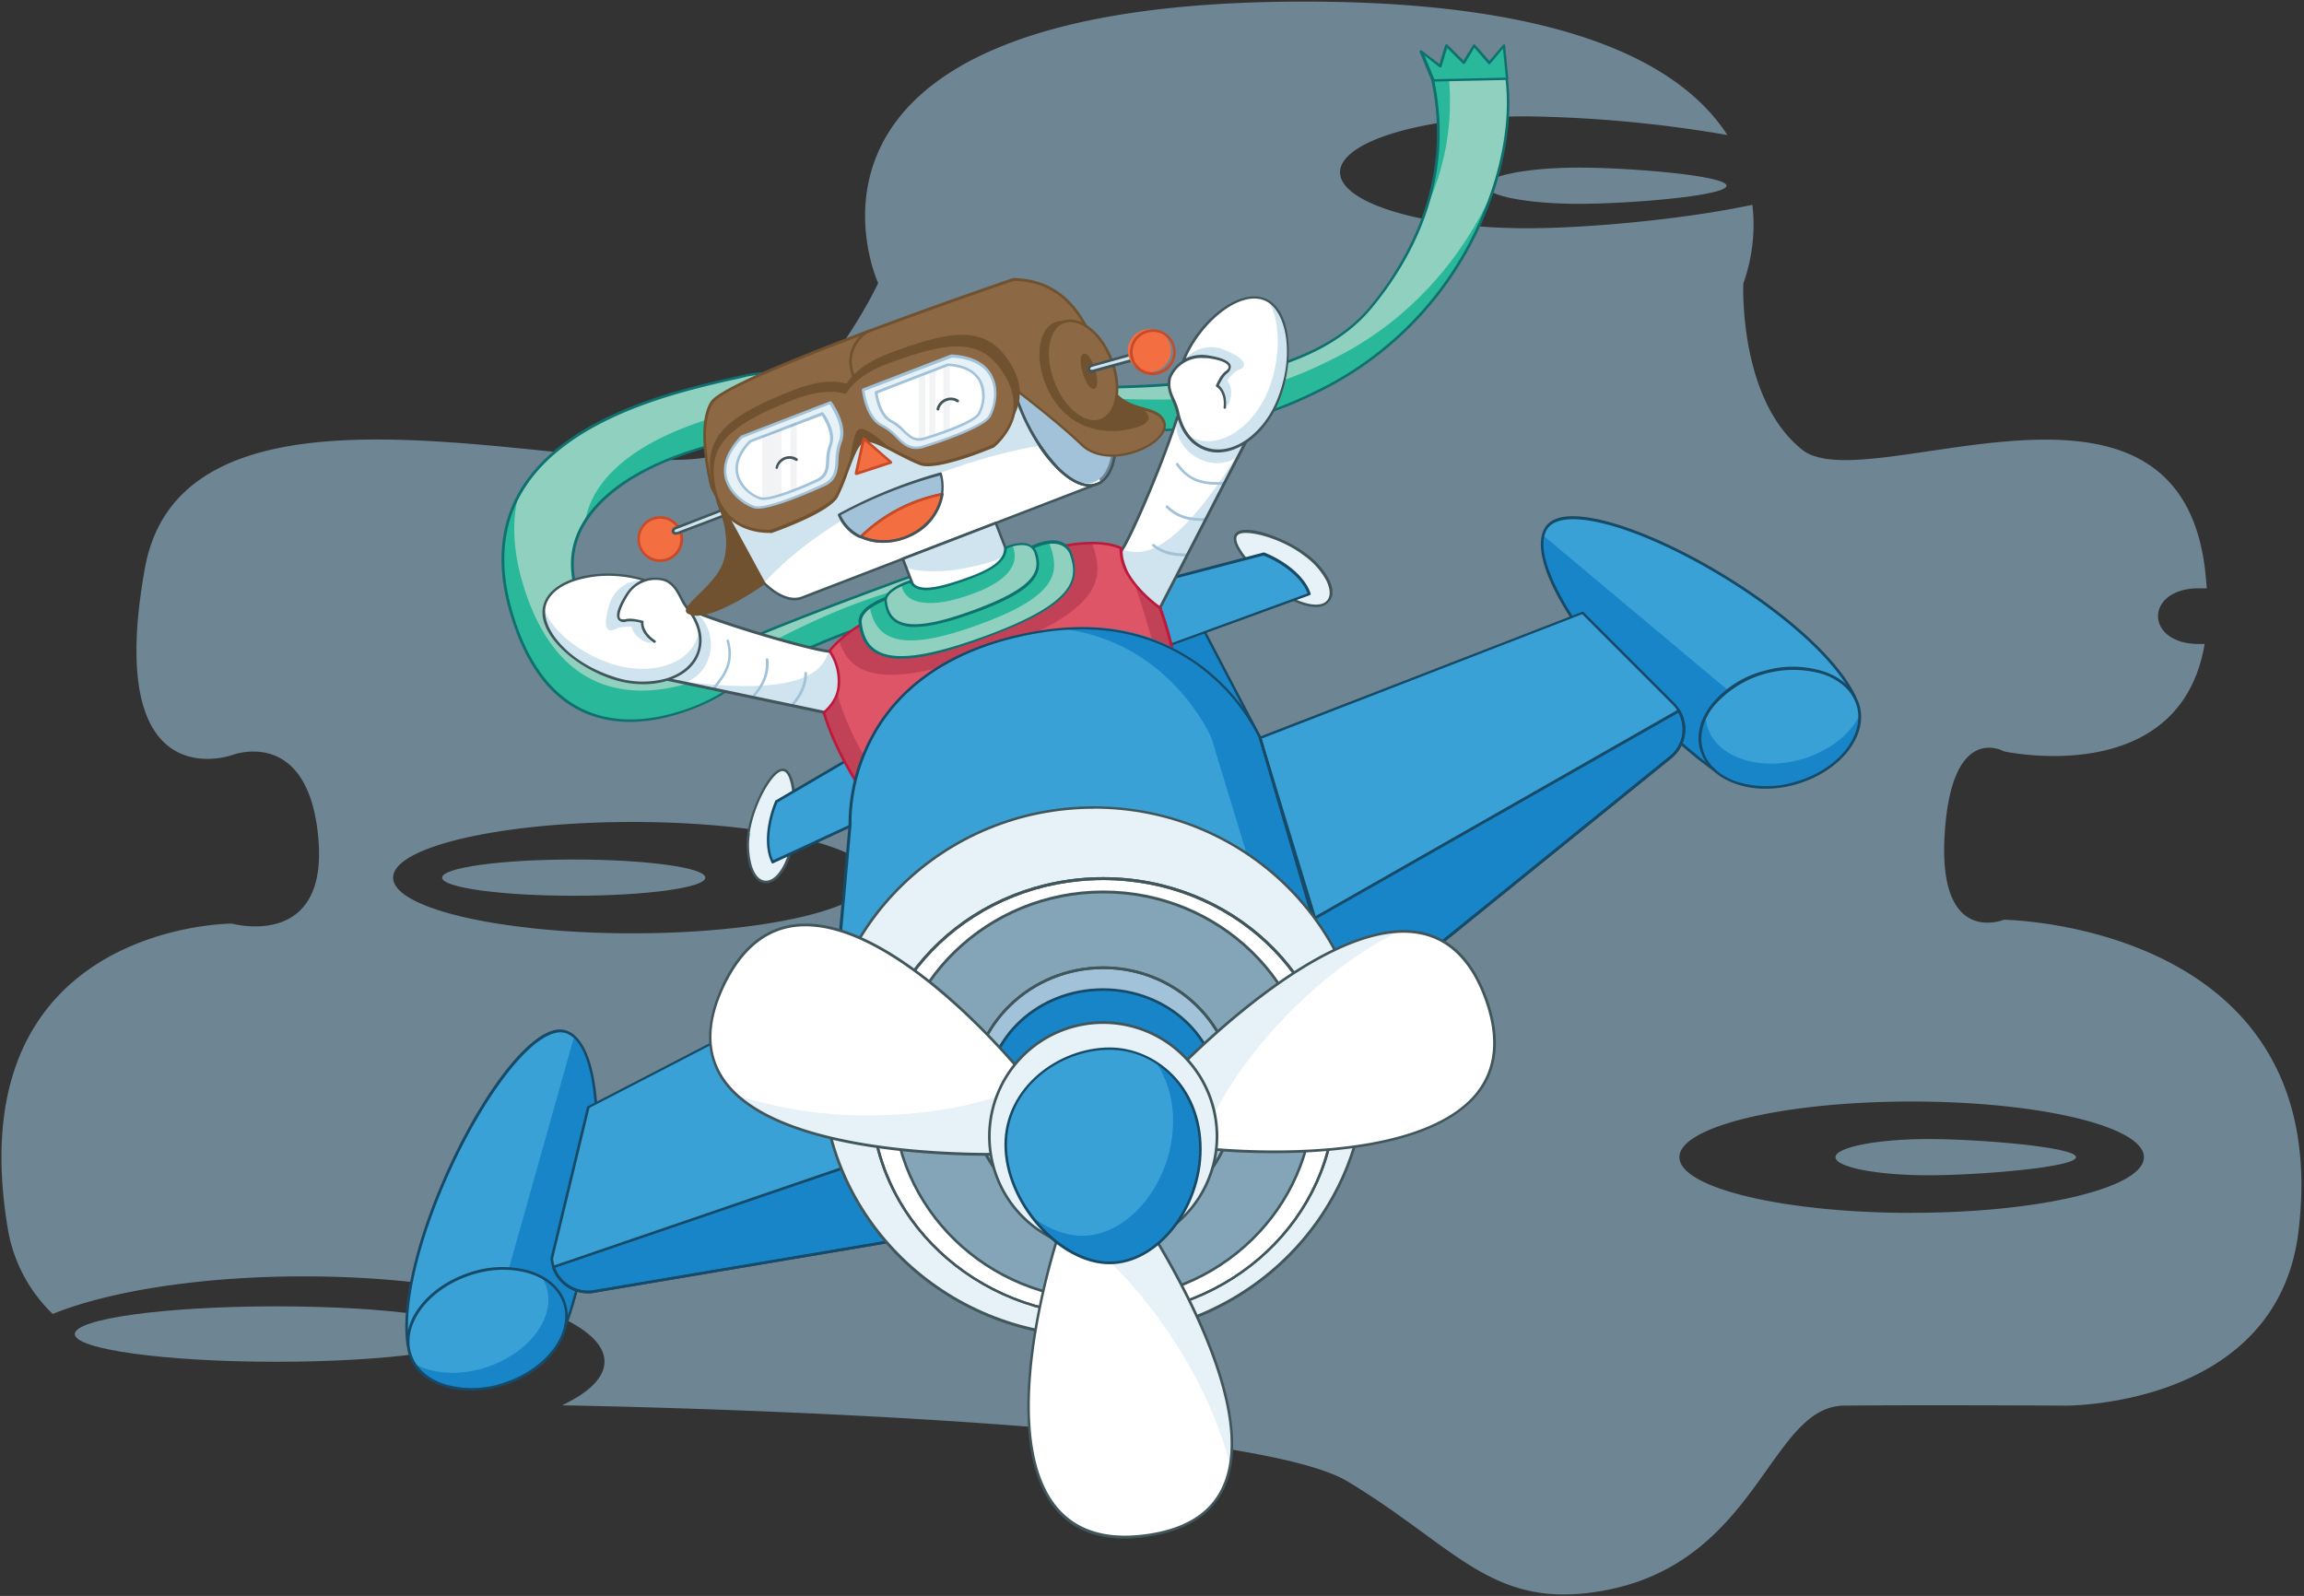 <svg id="Layer_1" data-name="Layer 1" xmlns="http://www.w3.org/2000/svg" viewBox="0 0 651 451"><rect x="0" y="0" width="651" height="451" fill="#333333" stroke="none"/><title>Artboard 1</title><g id="Symbols"><g id="illustration-pilot-1"><g id="home-illustration-pilot-1"><g id="Group" style="opacity:0.5"><path id="Shape" d="M518.62,327c0-2.78,11.74-5.12,26.19-5.12s41.77,2.26,41.77,5.12-27.32,5.12-41.77,5.12S518.62,329.85,518.62,327Z" style="fill:#a9d7f3"/><path id="Shape-2" data-name="Shape" d="M419.88,52.48c0-2.79,11.74-5.12,26.19-5.12s41.77,2.26,41.77,5.12-27.32,5.12-41.77,5.12S419.88,55.34,419.88,52.48Z" style="fill:#a9d7f3"/><g id="Shape-3" data-name="Shape"><path d="M566.18,259.91s-18.66,7.75-16.71-24.17,16.71-23.42,16.71-23.42,49.75,11,56.75-30.34h-1.66c-15.35,0-15.35-15.73,0-15.73h2.26c-.15-1.81-.3-3.62-.53-5.58-8.2-66-95.73-19.2-113.79-33.58s-16.63-47-16.63-47a49.08,49.08,0,0,0,2.56-22.22c-18.67,4-46,6.63-63.75,6.63-29.12,0-52.76-7.08-52.76-15.81s23.64-15.81,52.76-15.81a360.43,360.43,0,0,1,56.67,5.27C475.72,19,444.19.45,368.55.45,211.56.45,248.13,80,248.13,80s-15,32.68-41.39,47.06S52.83,94.64,40.94,160.6s24.61,52.78,24.61,52.78S87.08,205,89.94,236.79,65.55,261,65.55,261s-78-.07-63.29,86.51a43.14,43.14,0,0,0,12.64,23.8c15.51-6.33,41.47-10.62,70.9-10.62,47,0,85,10.77,85,24.09,0,4.52-4.36,8.74-12,12.35,0,0,191.32,3,222,21.53s40.49,35.92,70.75,31.1c45.3-7.23,48.09-52.33,69.54-52.55s62.46,0,62.46,0,60.14.6,65.93-49.55C659.73,261,566.18,259.91,566.18,259.91Zm-387.51,3.84c-37.33,0-67.59-7.08-67.59-15.74s30.26-15.73,67.59-15.73,67.58,7.07,67.58,15.73S216,263.75,178.67,263.75Zm361.47,79c-36.27,0-65.62-7.08-65.62-15.74s29.35-15.73,65.62-15.73,65.63,7.08,65.63,15.73S576.34,342.73,540.14,342.73Z" style="fill:#a9d7f3"/></g><ellipse id="Oval" cx="162.11" cy="248.01" rx="37.18" ry="5.12" style="fill:#a9d7f3"/><ellipse id="Oval-2" data-name="Oval" cx="78.04" cy="376.99" rx="56.9" ry="7.83" style="fill:#a9d7f3"/></g><g id="Group-2" data-name="Group"><path id="Shape-4" data-name="Shape" d="M151.62,386.7c14.68-8.36,25.52-87.86,8.73-95-14.52-6.17-49.37,59.25-45.08,88.46" style="fill:#3aa1d6"/><ellipse id="Oval-3" data-name="Oval" cx="137.63" cy="375.56" rx="22.96" ry="16.26" transform="translate(-112.87 63.74) rotate(-18.65)" style="fill:#3aa1d6"/><path id="Shape-5" data-name="Shape" d="M137.77,386.25c12-4.07,19.42-14.23,16.56-22.74a9.34,9.34,0,0,0-1.2-2.48,12.89,12.89,0,0,1,6.25,7.15c2.86,8.51-4.52,18.67-16.56,22.74-10.77,3.61-21.6,1.13-25.82-5.58C122.34,388.36,130,388.88,137.77,386.25Z" style="fill:#1785c8"/><path id="Shape-6" data-name="Shape" d="M159.38,368.18c-2-5.8-8.13-9.26-15.58-9.71l18.44-65.65c11.14,9.63,6.85,57.89-2.49,81.46A12.07,12.07,0,0,0,159.38,368.18Z" style="fill:#1785c8"/><g id="Shape-7" data-name="Shape"><path d="M115.27,380.53c-.15,0-.38-.15-.38-.3-3.54-23.72,19.27-73.11,36.21-86.21,3.68-2.86,6.85-3.76,9.41-2.63,3.53,1.5,9.4,8.05,8.43,34.55-.68,17.09-4.14,36.37-8.89,49a.35.35,0,1,1-.67-.23c9.56-25.67,13.7-77.09.9-82.59-2.26-1-5.19-.07-8.66,2.56-16.78,13-39.44,62-36,85.45,0,.15-.08.3-.38.38Z" style="fill:#164a67"/><path d="M133,393a25.05,25.05,0,0,1-7.15-1c-5.2-1.59-8.89-4.75-10.32-9-2.93-8.74,4.6-19.13,16.79-23.27a28.63,28.63,0,0,1,17.16-.67c5.19,1.58,8.88,4.74,10.31,9,2.94,8.74-4.59,19.13-16.78,23.27A34.14,34.14,0,0,1,133,393Zm9.33-34.18a29.59,29.59,0,0,0-9.71,1.66c-11.82,4-19.12,14-16.33,22.29,1.35,4,4.81,7,9.78,8.5a27.8,27.8,0,0,0,16.71-.67c11.82-4,19.12-14,16.34-22.29-1.36-4-4.82-7-9.79-8.51A24.46,24.46,0,0,0,142.29,358.84Z" style="fill:#164a67"/></g><path id="Shape-8" data-name="Shape" d="M240.52,274.37l-74.29,38.47-10.32,42.77a10.35,10.35,0,0,0,3.39,7,10.21,10.21,0,0,0,8.43,2.41l86-14.53,26.87-12.35Z" style="fill:#3aa1d6"/><path id="Shape-9" data-name="Shape" d="M280.63,338.07l-26.72,12.27-5.79,1.05-80.39,13.55a10.14,10.14,0,0,1-8.43-2.41,10,10,0,0,1-2.93-4.51l112.52-38.55Z" style="fill:#1785c8"/><path id="Shape-10" data-name="Shape" d="M166.08,365.47a10.47,10.47,0,0,1-7-2.64,10.83,10.83,0,0,1-3.09-4.66.37.37,0,0,1,.23-.46l112.6-38.54a.36.36,0,0,1,.45.15l11.67,18.59a.51.51,0,0,1,.07.31.24.24,0,0,1-.23.22l-26.72,12.27H254l-5.8,1.06-80.38,13.55A6.49,6.49,0,0,1,166.08,365.47Zm-9.19-7.23a9.26,9.26,0,0,0,2.71,4,10,10,0,0,0,8.13,2.34L248.12,351l5.72-1,26.27-12.13L268.82,320Z" style="fill:#164a67"/><path id="Shape-11" data-name="Shape" d="M166.08,365.47a10.54,10.54,0,0,1-10.54-9.86v-.08l10.31-42.69a.24.24,0,0,1,.23-.22l74.29-38.47a.48.48,0,0,1,.52.15L281,338a.44.44,0,0,1,.08.3.25.25,0,0,1-.23.23L254,350.79h-.08l-86,14.53A7.3,7.3,0,0,1,166.08,365.47Zm-9.79-9.86a9.77,9.77,0,0,0,3.31,6.7,10,10,0,0,0,8.13,2.33l86-14.53,26.42-12.2-39.74-63.09-73.84,38.25Z" style="fill:#164a67"/><path id="Shape-12" data-name="Shape" d="M497.63,222.8c-16.86,1.36-70.6-58.12-60.81-73.55,8.5-13.33,74.21,21.08,87.08,47.58" style="fill:#3aa1d6"/><ellipse id="Oval-4" data-name="Oval" cx="502.9" cy="205.68" rx="22.96" ry="16.26" transform="translate(-36.87 143.59) rotate(-15.68)" style="fill:#3aa1d6"/><path id="Shape-13" data-name="Shape" d="M508.85,214.6c-12.19,3.46-24.09-.83-26.5-9.49a18.24,18.24,0,0,1-.45-2.71,13,13,0,0,0-1.13,9.41c2.41,8.66,14.31,12.87,26.5,9.49,11-3.09,18.44-11.3,18.14-19.2C522.77,207.59,516.68,212.41,508.85,214.6Z" style="fill:#1785c8"/><path id="Shape-14" data-name="Shape" d="M480.85,211.89c-1.66-5.88,1.43-12.2,7.45-16.79L436,151.28c-3.76,14.23,26.95,51.65,47.95,65.88A12.16,12.16,0,0,1,480.85,211.89Z" style="fill:#1785c8"/><g id="Shape-15" data-name="Shape"><path d="M484.24,217.83a.3.3,0,0,1-.23-.07C473,210,459.25,196.08,449.09,182.3c-15.81-21.31-14.61-30-12.5-33.28,1.51-2.33,4.59-3.39,9.26-3.09,21.38,1.28,68,29.14,78.5,50.75a.38.38,0,0,1-.67.37C513.29,175.67,467,148,445.77,146.76q-6.54-.33-8.58,2.71c-3.38,5.27,1.21,17.09,12.5,32.38,10.16,13.7,23.78,27.55,34.77,35.31.15.15.23.37.08.52A.38.38,0,0,1,484.24,217.83Z" style="fill:#164a67"/><path d="M498.84,222.88a24.69,24.69,0,0,1-8.58-1.43c-5.12-1.81-8.58-5.2-9.86-9.49s0-9,3.46-13.25a28.41,28.41,0,0,1,14.53-9.11,28.83,28.83,0,0,1,17.16.23c5.12,1.8,8.58,5.19,9.86,9.48,2.48,8.81-5.57,18.82-18,22.36A30.6,30.6,0,0,1,498.84,222.88Zm-17.69-11.07c1.13,4.07,4.44,7.23,9.33,9a27.91,27.91,0,0,0,16.71.15c12-3.38,19.8-12.94,17.47-21.38-1.13-4.06-4.44-7.22-9.34-9a29.74,29.74,0,0,0-30.86,8.73C481.23,203.23,480,207.74,481.15,211.81Z" style="fill:#164a67"/></g><polyline id="Shape-16" data-name="Shape" points="356.05 208.5 339.42 176.8 323.24 167.99 329.11 192.84" style="fill:#1785c8"/><path id="Shape-17" data-name="Shape" d="M356.05,208.87c-.15,0-.3-.07-.3-.22L339.19,177l-18.44-13.25,7.91,28.76a.38.38,0,0,1-.23.45.37.37,0,0,1-.45-.23L319.77,163a.28.28,0,0,1,.15-.38.53.53,0,0,1,.46,0l19.27,13.93c.07,0,.07.08.15.15l16.63,31.7a.48.48,0,0,1-.15.52Z" style="fill:#164a67"/><path id="Shape-18" data-name="Shape" d="M211.54,235.37c-1,7.16,1,13.33,4.44,13.86s7.07-5,8.05-12.12.75-19.05-2.71-19.58S212.52,228.22,211.54,235.37Z" style="fill:#e7f1f8"/><path id="Shape-19" data-name="Shape" d="M216.43,249.6H216c-1.81-.22-3.31-1.88-4.22-4.66a23.4,23.4,0,0,1-.6-9.57c1-7.07,6.4-18.67,10.24-18.14,1.73.23,2.86,2.79,3.31,7.6a56.41,56.41,0,0,1-.3,12.35C223.43,244.26,220,249.6,216.43,249.6Zm-4.89-14.23.37.08a21.81,21.81,0,0,0,.53,9.26c.83,2.48,2,3.91,3.61,4.14,3.24.45,6.63-4.82,7.61-11.82a56.29,56.29,0,0,0,.3-12.2c-.38-4.21-1.36-6.77-2.71-6.92-2.64-.38-8.21,9.11-9.41,17.46Z" style="fill:#40565b"/><path id="Shape-20" data-name="Shape" d="M252.41,227.77l-34.1,15.81c-2.33-5.19-1.13-12,1.06-17.09l30.63-18" style="fill:#3aa1d6"/><path id="Shape-21" data-name="Shape" d="M218.31,244c-.15,0-.3-.08-.3-.23-2.41-4.74-1.2-12.2,1.05-17.47a.17.17,0,0,1,.16-.15l30.55-17.91a.39.39,0,0,1,.53.15c.15.22.08.37-.15.52l-30.48,17.85c-2.11,5-3.32,11.89-1.21,16.33l33.8-15.66a.47.47,0,0,1,.52.15.46.46,0,0,1-.15.53l-34.09,15.81A.27.27,0,0,1,218.31,244Z" style="fill:#164a67"/><path id="Shape-22" data-name="Shape" d="M368.85,156.78c5.8,4.36,8.73,10.16,6.62,12.94s-8.5,1.51-14.22-2.86-14-13-11.9-15.73S363.05,152.41,368.85,156.78Z" style="fill:#e7f1f8"/><path id="Shape-23" data-name="Shape" d="M371.86,171.53a11.27,11.27,0,0,1-2.18-.22,22,22,0,0,1-8.66-4.22c-5.42-4.07-14.45-13-12-16.26s14.38,1.28,20,5.57a21.7,21.7,0,0,1,6.39,7.15c1.36,2.56,1.43,4.82.3,6.25A4.59,4.59,0,0,1,371.86,171.53ZM352,150.6c-1.21,0-2,.23-2.41.76-1.81,2.4,5.95,10.69,11.82,15.2a21,21,0,0,0,8.35,4.07c2.56.53,4.44.15,5.35-1.13s.75-3.16-.38-5.5a20.85,20.85,0,0,0-6.17-6.92C363.43,153.09,356,150.6,352,150.6Z" style="fill:#40565b"/><path id="Shape-24" data-name="Shape" d="M329.63,182.6,370,167.92c-2-5.27-7.68-9.26-12.87-11.37l-34.33,9" style="fill:#3aa1d6"/><path id="Shape-25" data-name="Shape" d="M330.91,182.52a.4.4,0,0,1-.37-.22.31.31,0,0,1,.22-.45l38.69-14.16C367.72,163,362.08,159,357,157l-34.17,8.89c-.23.07-.38-.08-.45-.31s.07-.37.3-.45l34.32-9h.23c5.34,2.11,11.44,6.48,13.09,11.6a.36.36,0,0,1-.22.45l-39.07,14.23C331,182.52,331,182.52,330.91,182.52Z" style="fill:#164a67"/><polyline id="Shape-26" data-name="Shape" points="404.83 22.61 401.44 14.56 406.86 18.78 408.59 12.9 413.48 17.8 416.42 12.9 420.71 17.8 424.77 12.9 425.68 22.16" style="fill:#29b99a"/><path id="Shape-27" data-name="Shape" d="M404.83,23a.42.42,0,0,1-.38-.22l-3.31-8.06a.35.35,0,0,1,.15-.45.45.45,0,0,1,.45,0l5,3.84,1.58-5.35c.08-.15.15-.22.3-.22a.62.62,0,0,1,.38.07l4.51,4.52,2.71-4.44a.38.38,0,0,1,.3-.15c.16,0,.23,0,.31.15l4,4.51,3.84-4.51c.08-.15.23-.15.38-.15s.23.15.23.3l.9,9.26a.34.34,0,0,1-.3.37.35.35,0,0,1-.38-.3l-.83-8.43L421.09,18a.42.42,0,0,1-.31.15.65.65,0,0,1-.3-.15l-3.91-4.52-2.63,4.44a.4.4,0,0,1-.31.15c-.15,0-.22,0-.3-.07l-4.44-4.44-1.58,5.27a.23.23,0,0,1-.22.22.88.88,0,0,1-.38-.07l-4.22-3.32,2.79,6.7a.42.42,0,0,1-.23.53C404.9,23,404.83,23,404.83,23Z" style="fill:#0f716f"/><path id="Shape-28" data-name="Shape" d="M263.32,160.54S225.91,173.87,207.7,182c-24.24,10.76-44.64,0-45.92-21.46-1.35-21.68,29.44-40.88,93.64-41.11s82.42,9,119.83-10.54C412.43,89.47,429,48.44,425.68,22.24l-20.85.45c5,24.17-2.79,46.3-17.61,64.22-33.35,40.2-143.62,13-176.13,19.12-15.66,4-81.44,14.31-67,66s59.08,24.54,59.08,24.54,35.38-22.13,62-23.94" style="fill:#29b99a"/><path id="Shape-29" data-name="Shape" d="M425.68,22.16l-16.26.38A70.65,70.65,0,0,1,402.8,59.2a85.74,85.74,0,0,1-15.66,27.63C353.8,127,243.53,99.86,211,106c-11.67,2.93-51,9.41-64.5,33.88-1.74,6.7-1.66,14.53.82,23.64C161.78,215.2,206.42,188,206.42,188s31.54-19.73,57.43-23.41l-.6-4.07S225.84,173.87,207.62,182c-24.23,10.76-44.63,0-45.91-21.46A21.9,21.9,0,0,1,165.4,147c3.46-19.58,34.25-35.84,93.41-36.06,64.2-.23,82.42,9,119.82-10.54,20.63-10.77,34.85-28.16,42.91-45.93C425.53,42.87,426.88,31.57,425.68,22.16Z" style="fill:#8fd1be"/><path id="Shape-30" data-name="Shape" d="M178,204a32.56,32.56,0,0,1-11.82-2.11c-10.54-4.14-18.06-14.15-22.43-29.81-3.54-12.72-2.48-24,3.16-33.5,12.57-21.16,44.26-28.39,59.54-31.85,1.81-.38,3.39-.75,4.59-1,10.09-1.89,27.7-.61,47.95.9,44.33,3.24,105,7.68,128-19.88C398.2,73.13,410.4,51,404.45,22.84a.44.44,0,0,1,.08-.3.37.37,0,0,1,.3-.15l20.85-.45a.34.34,0,0,1,.37.3c1.73,13.78-1.88,30.57-10,46.15a96.59,96.59,0,0,1-40.57,41c-26.94,14.07-44.1,13.25-75.19,11.74-12.5-.6-26.72-1.28-44.79-1.2-41.92.15-72.48,8.28-86.25,23-5.05,5.42-7.46,11.37-7.08,17.77.6,9.41,4.89,17,12.12,21.38,8.81,5.34,20.92,5.27,33.27-.23,18-8,55.25-21.31,55.62-21.46a.31.31,0,0,1,.45.23.31.31,0,0,1-.22.45c-.38.15-37.64,13.48-55.55,21.46-12.57,5.57-25,5.64-34,.22-7.45-4.51-11.89-12.34-12.5-22q-.56-9.93,7.23-18.29c13.85-14.84,44.71-23,86.78-23.19,18.14-.08,32.29.6,44.86,1.2,31,1.51,48,2.34,74.82-11.67a96,96,0,0,0,40.27-40.65c8-15.44,11.67-31.92,10.09-45.55l-20.1.45c5.8,28.31-6.47,50.44-17.76,64.07-10.32,12.42-28.61,19.5-56,21.83-23.56,2-49.61.08-72.56-1.65-20.25-1.51-37.79-2.79-47.8-.91-1.2.3-2.78.68-4.59,1.06-15.13,3.46-46.67,10.69-59,31.54-5.57,9.34-6.55,20.41-3.09,32.9,4.29,15.36,11.67,25.22,22,29.29,8.88,3.54,18.37,2,24.69.07a51.64,51.64,0,0,0,11.82-5A234.39,234.39,0,0,1,224,184.86c11.14-5.27,27.32-11.75,41.17-12.65a.38.38,0,1,1,0,.75c-13.69.91-29.8,7.38-40.87,12.58a205.08,205.08,0,0,0-21,11.29C203.18,196.9,191.29,204,178,204Z" style="fill:#0f716f"/><g id="Shape-31" data-name="Shape"><path d="M324.44,178.16l28-54.36a24.45,24.45,0,0,1-19.87-6c-4.06,13.48-14.08,36-15.88,37.87" style="fill:#fff"/><path d="M324.44,178.16l28-54.36c-24.91,42.39-33.95,30-35.75,31.85" style="fill:#d0e4f0"/><path d="M345.06,137c-4.36,0-8.88-.23-12.72-5.58-.15-.15-.07-.37.08-.52a.38.38,0,0,1,.53.07c3.68,5.27,8.05,5.27,12.57,5.27h.3a.35.35,0,0,1,.37.38.36.36,0,0,1-.37.38h-.76Z" style="fill:#a1c2d8"/><path d="M340.32,147.21c-3.46,0-7.45-.3-10.84-3.76a.37.37,0,0,1,.53-.53c3.24,3.24,7,3.54,10.31,3.54a.36.36,0,0,1,.38.38C340.77,147.06,340.62,147.21,340.32,147.21Z" style="fill:#a1c2d8"/><path d="M335.43,157.23c-3.76,0-6.85-.45-9.78-2.86a.45.45,0,0,1-.08-.53.48.48,0,0,1,.53-.08c2.71,2.19,5.72,2.64,9.25,2.64h0a.36.36,0,0,1,.38.38C335.81,157.08,335.66,157.23,335.43,157.23Z" style="fill:#a1c2d8"/><path d="M352.44,123.8c-1.81,2.11-2,4.82-2.63,5.27a10.63,10.63,0,0,1-10,1,11.62,11.62,0,0,1-7.61-10.24,8.39,8.39,0,0,1,1.06-3.09" style="fill:#d0e4f0"/><path d="M324.44,178.53c-.07,0-.15,0-.15-.07a.43.43,0,0,1-.15-.53l27.7-53.68a25.63,25.63,0,0,1-19-5.72C328.66,131.78,319,154,317,156a.37.37,0,0,1-.53-.53c1.66-1.73,11.67-24.17,15.81-37.72a.31.31,0,0,1,.3-.22.62.62,0,0,1,.38.07,24.42,24.42,0,0,0,19.57,5.87.57.57,0,0,1,.37.15.32.32,0,0,1,0,.38l-28.15,54.43C324.74,178.46,324.59,178.53,324.44,178.53Z" style="fill:#40565b"/><path d="M334.23,102.12c4.14-10.69,15.5-20.4,22.95-17.54s8.21,17.24,4.14,28-13.55,17.09-21,14.16c-4-1.51-6.62-5.42-7.6-10.24-.68-3.39-3.24-5.87-2.18-9.79a9.48,9.48,0,0,1,10.38-5.8c7.83,1.13,6.78,3.39,5.42,4.45s-2.56,3.83-2.56,3.83,2.56,1.59,2.11,6.18" style="fill:#fff"/><path d="M339,123.88c-3.46-2.49-5.12-6.86-4.81-11.82.15-3.47-1.74-6.48.3-10.09A9.62,9.62,0,0,1,346,98.88c7.3,3,5.8,5,4.14,5.57s-3.38,3.09-3.38,3.09,2.1,2.11.52,6.47" style="fill:#d0e4f0"/><path d="M341.45,127.11c-4.06-1.35-6.85-5-8.05-9.93-.83-3.32-3.54-5.73-2.64-9.72a9.55,9.55,0,0,1,10.16-6.25c7.91.76,7,3.09,5.65,4.15s-2.33,4-2.33,4,2.63,1.43,2.41,6.09" style="fill:#fff"/><path d="M358.39,85.18c3.61,5.57,3.38,16.26.15,24.62-4.14,10.69-13.55,17.09-21,14.15a9,9,0,0,1-2.19-1.2,10.58,10.58,0,0,0,5,3.91c7.45,2.86,16.86-3.46,21-14.15C365.24,102.49,364.78,89.09,358.39,85.18Z" style="fill:#d0e4f0"/><path d="M344.09,127.87a10,10,0,0,1-3.92-.76c-3.91-1.5-6.77-5.34-7.83-10.54a16,16,0,0,0-1.12-3.23c-.83-2-1.74-4.07-1.06-6.71a10.37,10.37,0,0,1,3.76-4.59h0a34.64,34.64,0,0,1,10.32-14c4.74-3.77,9.48-5.12,13.09-3.77,7.61,2.94,8.58,17.47,4.29,28.46C358.16,121.84,350.86,127.87,344.09,127.87Zm-4.75-26.73a9.17,9.17,0,0,0-8.43,5.65c-.6,2.4.15,4.21,1.06,6.17a16,16,0,0,1,1.2,3.39c1,4.89,3.61,8.58,7.38,10,7.3,2.79,16.48-3.46,20.55-14,5-13,2-25.22-3.92-27.48-7.22-2.79-17.91,6.55-22.13,16.41a10.7,10.7,0,0,1,6-.9c4.06.6,6.32,1.58,6.69,2.93a2.29,2.29,0,0,1-1,2.19c-1.05.75-2,2.71-2.33,3.38.67.53,2.41,2.41,2,6.33a.34.34,0,0,1-.68-.08c.45-4.29-1.8-5.72-2-5.79a.38.38,0,0,1-.15-.46c.08-.15,1.21-2.93,2.71-4,.23-.15,1-.75.83-1.35-.15-.45-.9-1.66-6-2.34C340.32,101.21,339.8,101.14,339.34,101.14Z" style="fill:#40565b"/></g><g id="Shape-32" data-name="Shape"><path d="M247.22,204.36l-59.77-12.58a24.65,24.65,0,0,0,7.9-19.19c13,5.34,36.81,11.82,39.37,11.59" style="fill:#fff"/><path d="M247.22,204.36l-59.77-12.58c48.63,7.46,44.71-7.37,47.27-7.6" style="fill:#d0e4f0"/><path d="M201.45,195.1a.26.26,0,0,1-.22-.08.48.48,0,0,1-.08-.53l.23-.22c2.86-3.54,5.64-6.85,3.91-13.1a.37.37,0,0,1,.23-.45.36.36,0,0,1,.45.22c1.8,6.63-1.13,10.24-4,13.78l-.23.23A.4.4,0,0,1,201.45,195.1Z" style="fill:#a1c2d8"/><path d="M212.82,197.28a.27.27,0,0,1-.23-.08.44.44,0,0,1-.07-.52c2.1-2.56,4.29-5.72,3.83-10.24a.5.5,0,0,1,.31-.45.52.52,0,0,1,.45.3c.52,4.82-1.81,8.13-4,10.76A.43.43,0,0,1,212.82,197.28Z" style="fill:#a1c2d8"/><path d="M223.73,199.76a.28.28,0,0,1-.22-.07.45.45,0,0,1-.08-.53c2.26-2.78,3.84-5.34,3.84-8.88a.36.36,0,0,1,.38-.38h0a.35.35,0,0,1,.37.38c0,3.76-1.58,6.47-4,9.41C224,199.69,223.88,199.76,223.73,199.76Z" style="fill:#a1c2d8"/><path d="M187.38,191.71c2.78-.08,5,1.5,5.79,1.28a10.58,10.58,0,0,0,7.08-7.15,11.64,11.64,0,0,0-3.16-12.35,8.94,8.94,0,0,0-3-1.13" style="fill:#d0e4f0"/><path d="M247.22,204.73h-.08l-59.76-12.57c-.15,0-.23-.15-.3-.3a.62.62,0,0,1,.07-.38A24.52,24.52,0,0,0,195,172.59a.76.76,0,0,1,.15-.38c.07-.08.22-.08.38-.08,13.09,5.35,36.8,11.75,39.21,11.6a.38.38,0,1,1,0,.75c-2.78.23-26.12-6.25-39-11.37a25.42,25.42,0,0,1-7.53,18.37l59.09,12.42a.42.42,0,0,1,.3.46A.4.4,0,0,1,247.22,204.73Z" style="fill:#40565b"/><path d="M182.11,163.93c-10.92-3.54-25.59-.91-28.08,6.7s8.21,17.31,19.12,20.85,21.75.3,24.24-7.38c1.35-4.06,0-8.5-3.16-12.34-2.19-2.64-2.49-6.25-6.25-7.91a9.57,9.57,0,0,0-11.07,4.44c-4.06,6.78-1.65,7.46,0,7s4.6.45,4.6.45-.46,3,3.46,5.57" style="fill:#fff"/><path d="M195.88,181.39c.3-4.29-2.11-8.28-6.1-11.21-2.78-2-3.91-5.42-8-6.18a9.47,9.47,0,0,0-9.64,7c-2.33,7.61.23,7.61,1.73,6.78s4.59-.68,4.59-.68.31,3,4.67,4.52" style="fill:#d0e4f0"/><path d="M196.86,185.23c1.51-4,.38-8.5-2.56-12.49-2.11-2.79-2.18-6.33-5.87-8.21a9.53,9.53,0,0,0-11.29,3.92c-4.44,6.62-2,7.37-.3,7s4.59.67,4.59.67-.6,2.94,3.16,5.73" style="fill:#fff"/><path d="M153.73,171.91c2,6.4,10.46,12.87,19,15.66,10.91,3.54,21.75.3,24.24-7.38a9.9,9.9,0,0,0,.45-2.48,10.64,10.64,0,0,1-.08,6.32c-2.48,7.6-13.32,10.92-24.23,7.38C162.76,188.17,152.68,179.36,153.73,171.91Z" style="fill:#d0e4f0"/><path d="M181.88,193.36a28.09,28.09,0,0,1-8.88-1.43c-11.22-3.68-21.9-13.55-19.34-21.3,1.2-3.69,5.26-6.55,11.14-7.83a34.79,34.79,0,0,1,17.38.83h0a11,11,0,0,1,5.87,0c2.56,1.13,3.62,3.16,4.6,5a17.06,17.06,0,0,0,1.8,2.94c3.39,4.06,4.59,8.73,3.24,12.72-1.21,3.84-4.52,6.7-9.26,8.13A23,23,0,0,1,181.88,193.36Zm-10-30.64a30.26,30.26,0,0,0-6.92.76c-5.65,1.2-9.49,3.91-10.62,7.3-2,6.1,5.65,16.11,18.9,20.4a25.29,25.29,0,0,0,15.05.53c4.44-1.36,7.53-4.07,8.73-7.61,1.21-3.76.08-8.13-3.09-12a15.06,15.06,0,0,1-1.88-3.08c-1-1.88-1.88-3.69-4.21-4.75a9.09,9.09,0,0,0-10.61,4.3c-2.64,4.44-2.26,5.79-2,6.17s1.28.3,1.58.22c1.73-.45,4.67.46,4.82.46s.3.22.22.37-.3,2.79,3.31,5.2c.15.15.23.37.08.52a.37.37,0,0,1-.53.08c-3.31-2.18-3.61-4.67-3.61-5.57a9.82,9.82,0,0,0-4.07-.38,2,2,0,0,1-2.33-.52c-.83-1.13-.22-3.47,2-7A10.16,10.16,0,0,1,181.2,164,35.24,35.24,0,0,0,171.87,162.72Z" style="fill:#40565b"/></g><path id="Shape-33" data-name="Shape" d="M319,162.8a17.22,17.22,0,0,1-2.26-8c-10.91-5-34.17,4-45.23,8.88-10.16,3.39-29.66,10.77-37.19,20.1a18.54,18.54,0,0,1,2.64,9.79c-.15,4.14-4.14,7.68-4.14,7.68,4.36,15.06,16.33,30.19,16.33,30.19l43.36-13.25,40.19-18.9a78.37,78.37,0,0,0-5-27.55S322,167.32,319,162.8Z" style="fill:#d56"/><g id="Shape-34" data-name="Shape"><path d="M236.9,194.19c0-.15.08-.37.08-.52C237.05,190.28,237,192.16,236.9,194.19Z" style="fill:#c14257"/><path d="M327.75,171.76a48.34,48.34,0,0,1-7.37-7.08c1.88,4.22,9.93,32.52,9.93,32.52l-37,17.77-40.12,12.27s-12-15.05-16.33-30.19c0,0,.07-1.5.15-2.93-.45,3.91-4.07,7.07-4.07,7.07,4.37,15.06,16.34,30.19,16.34,30.19l.83-.22,42.52-13,28.83-13.55,12.27-5.72C333.55,198.94,332.42,182.67,327.75,171.76Z" style="fill:#c14257"/></g><path id="Shape-35" data-name="Shape" d="M295.31,154.14c-1.43,3.76-6.17,8.21-18.51,12.65-13.78,5-22.66,6.93-27.25,3.76-.45-.3-3.09,3.84-6.7,6.1-2.94,1.88-5.8,3.92-5.72,4.37,3.61,12.42,17.46,12.57,45.09,2.18,28.6-10.84,29.65-19.5,26.79-28.38a9.54,9.54,0,0,0-.53-1.36,49.62,49.62,0,0,0-7.67.91C297.87,155,295.46,153.61,295.31,154.14Z" style="fill:#c14257"/><path id="Shape-36" data-name="Shape" d="M249,231.91l-.15-.22c-.15-.16-12.12-15.29-16.41-30.27l-.07-.23.22-.15s3.62-2.78,4-6.92a14.73,14.73,0,0,0-2.48-9.94l-.23-.23.23-.22c7.53-9.34,26.64-16.72,37.41-20.25,28.75-12.73,40.87-11,45.46-8.89l.23.15v.3a12.7,12.7,0,0,0,1.95,7.23c3.09,5.27,8.81,9.19,8.88,9.26l.08.08.07.07a103.28,103.28,0,0,1,5.8,27.26v.22l-41.25,19.35Zm-15.8-30.49c4.06,13.85,14.67,27.78,16.1,29.59l43.13-13.18,40.72-19.12A105,105,0,0,0,327.45,172a33.94,33.94,0,0,1-9-9.41,14.15,14.15,0,0,1-2.11-7.45c-11.06-4.82-34.92,4.67-44.63,9-10.62,3.46-29.36,10.69-36.88,19.8a15.34,15.34,0,0,1,2.48,10.24A11.65,11.65,0,0,1,233.22,201.42Z" style="fill:#bc1a3c"/><path id="Shape-37" data-name="Shape" d="M292,154.59c-.08,3.24-2.94,7.68-15.88,12.35-13.55,4.89-21.3,6.4-24,1.66-2.79.9-9.56,3.46-9.11,7.52,1.43,12,12.57,12.58,37.18,3.24,23.56-8.88,24.62-15.58,22.43-22.36C300.81,151.28,294.41,153.46,292,154.59Z" style="fill:#8fd1be"/><path id="Shape-38" data-name="Shape" d="M297,155a7,7,0,0,0-.75-1.66,15.81,15.81,0,0,0-4.22,1.28v.53a2.94,2.94,0,0,1,.68,1.28c1.58,4.82.75,9.56-16,15.88-17.46,6.63-25.44,6.25-26.42-2.33a2.37,2.37,0,0,1,.08-.75,21.89,21.89,0,0,0-4.6,2.33c2,11.22,11.9,12.12,32.6,4.29C298.55,168.22,299.15,161.74,297,155Z" style="fill:#29b99a"/><path id="Shape-39" data-name="Shape" d="M254.59,186.14a14,14,0,0,1-7.37-1.73c-2.64-1.59-4.14-4.37-4.6-8.36-.52-4.37,6.33-7,9.34-8a.36.36,0,0,1,.45.15c2.33,4.06,8.73,3.54,23.56-1.81,10.23-3.69,15.5-7.75,15.58-12,0-.15.07-.3.22-.3,1.89-.83,5.5-2.11,8.28-.9a5.22,5.22,0,0,1,2.94,3.54c2.56,7.83-.38,14.38-22.66,22.81C268.89,184,260.54,186.14,254.59,186.14ZM252,169c-2.49.83-9,3.31-8.51,7.08s1.81,6.32,4.29,7.75c5.12,3.17,15.43,1.58,32.44-4.81,24.09-9.11,24.16-15.82,22.21-21.91a4.51,4.51,0,0,0-2.56-3c-2.49-1.13-5.87.07-7.45.75-.3,4.52-5.72,8.66-16.11,12.42C263.25,172,255,173.79,252,169Z" style="fill:#0f716f"/><path id="Shape-40" data-name="Shape" d="M290.19,82l-85.13,32.82v.08c-5.87,3.16-6.24,16.86-.67,31.39s15.05,24.47,21.52,22.81v.08L311,136.37" style="fill:#fff"/><path id="Shape-41" data-name="Shape" d="M224.56,169.65c-6.55,0-15.28-9.71-20.47-23.26-5.57-14.46-5.27-28.39.67-31.77l.15-.16L290,81.64a.31.31,0,0,1,.45.23.31.31,0,0,1-.22.45l-84.9,32.82-.08.08c-5.72,3.08-5.95,16.64-.45,30.94s14.75,24.17,21.07,22.59h.15L311,136a.35.35,0,1,1,.22.67L226.06,169.5h-.22A7.13,7.13,0,0,1,224.56,169.65Z" style="fill:#40565b"/><ellipse id="Oval-5" data-name="Oval" cx="299.54" cy="109.63" rx="12.57" ry="29.06" transform="matrix(0.93, -0.36, 0.36, 0.93, -19.38, 115.08)" style="fill:#a1c2d8"/><path id="Shape-42" data-name="Shape" d="M307.88,137.5c-2.86,0-6.17-1.8-9.56-5.27-4.21-4.29-8.13-10.69-10.91-18-5.87-15.13-5.19-29.59,1.5-32.15s16.86,7.68,22.66,22.81c2.78,7.31,4.21,14.61,4,20.71s-2.18,10.24-5.5,11.52A5.33,5.33,0,0,1,307.88,137.5Zm-16.71-55a5.73,5.73,0,0,0-1.95.37c-6.25,2.41-6.78,16.42-1.06,31.17a54,54,0,0,0,10.76,17.77c4.07,4.14,8,5.8,11,4.67s4.75-5,5-10.84-1.13-13.18-3.91-20.41C305.77,92,297.34,82.47,291.17,82.47Z" style="fill:#40565b"/><path id="Shape-43" data-name="Shape" d="M255.12,157.9l6.1,15.74c.37,1.05,6.62-.38,13.84-3.16s12.8-5.87,12.42-6.93l-6.09-15.73Z" style="fill:#fff"/><path id="Shape-44" data-name="Shape" d="M255.12,157.9l1,2.26c.37,1.06,8.35,2,15.95.53,8.13-1.51,13-3.54,12.57-4.59l-3.31-8.28Z" style="fill:#d0e4f0"/><path id="Shape-45" data-name="Shape" d="M291.32,126.36a5.72,5.72,0,0,0,2.19-.45c-3-5-6.48-12.8-10.17-21.38-3.76,3.23-9.56,7.53-14.15,9.71-20.54,10.61-45.46,12.57-65.63,23.64,1.81,4,0,0,4,17.31,2.33,3.62,4.36,7.23,8.28,9.57C233.14,145.78,264.38,131.63,291.32,126.36Z" style="fill:#d0e4f0"/><path id="Shape-46" data-name="Shape" d="M307.88,137.5c-2.86,0-6.17-1.8-9.56-5.27-4.21-4.29-8.13-10.69-10.91-18-5.87-15.13-5.19-29.59,1.5-32.15s16.86,7.68,22.66,22.81c2.78,7.31,4.21,14.61,4,20.71s-2.18,10.24-5.5,11.52A5.33,5.33,0,0,1,307.88,137.5Zm-16.71-55a5.73,5.73,0,0,0-1.95.37c-6.25,2.41-6.78,16.42-1.06,31.17a54,54,0,0,0,10.76,17.77c4.07,4.14,8,5.8,11,4.67s4.75-5,5-10.84-1.13-13.18-3.91-20.41C305.77,92,297.34,82.47,291.17,82.47Z" style="fill:#40565b"/><circle id="Oval-6" data-name="Oval" cx="186.49" cy="152.34" r="6.1" transform="translate(-42.32 77.29) rotate(-21.08)" style="fill:#f36f42"/><path id="Shape-47" data-name="Shape" d="M186.55,158.81a6.41,6.41,0,0,1-6-4.14,6.46,6.46,0,1,1,8.35,3.69A6.76,6.76,0,0,1,186.55,158.81Zm-.08-12.2a6.38,6.38,0,0,0-2,.38,5.72,5.72,0,1,0,7.38,3.31A5.59,5.59,0,0,0,186.47,146.61Z" style="fill:#c84a27"/><g id="Shape-48" data-name="Shape"><path d="M204.61,145.56l-13.17,5c-.6.23-1.2,0-1.28-.45a1.06,1.06,0,0,1,.75-1.05l13.4-5.2" style="fill:#d0e4f0"/><path d="M191,151.13a2.38,2.38,0,0,1-.68-.15,1,1,0,0,1-.53-.68,1.29,1.29,0,0,1,1-1.43l13.4-5.19.3.67-13.4,5.2c-.37.15-.52.37-.52.6a.15.15,0,0,0,.15.15,1,1,0,0,0,.68,0l13.17-5,.3.67-13.17,5A4.36,4.36,0,0,1,191,151.13Z" style="fill:#40565b"/></g><path id="Shape-49" data-name="Shape" d="M262.27,174.39c-1,0-1.36-.3-1.43-.6l-6.1-15.73v-.31c0-.07.15-.15.23-.22l26.27-10.09a.31.31,0,0,1,.45.23l6.09,15.73c.23.53,0,1.36-3.46,3.31a65.5,65.5,0,0,1-9.1,4.14,75.54,75.54,0,0,1-9.56,3A17.2,17.2,0,0,1,262.27,174.39Zm-6.7-16.26,5.95,15.36c.45.45,5.26-.3,13.39-3.39s12.12-5.87,12.2-6.47l-5.95-15.36Z" style="fill:#40565b"/><path id="Shape-50" data-name="Shape" d="M286.35,78.93c16.56.3,22.06,14.91,24.92,24.92,4.21,14.76,15.35,9.33,17.61,15.36s-15.35,14.08-23.18,6.55c-6.93-6.7-19.27-16-19.27-16s-8.05-14.08-47.57,1.13c-40.19,15.51-35.9,31.32-35.9,31.32s4.51,9,1.65,17.09c-2.33,6.63-12.42,12.35-10.08,13.85,5.12,3.32,21.37-8.28,21.37-8.28l-14.82-27.25s-4.45-16.87.07-23.94C205.82,106.33,286.35,78.93,286.35,78.93Z" style="fill:#8c6844"/><path id="Shape-51" data-name="Shape" d="M203,142.09s4.51,9,1.65,17.09c-2.33,6.63-12.42,12.35-10.08,13.86,5.12,3.31,21.37-8.28,21.37-8.28" style="fill:#705230"/><path id="Shape-52" data-name="Shape" d="M315.48,112l-13.54,5.65s7,6.55,18.81,3.23c7.15-2,2-5.42,2-5.42S319.7,115.14,315.48,112Z" style="fill:#705230"/><ellipse id="Oval-7" data-name="Oval" cx="303.53" cy="105.11" rx="8.81" ry="15.06" transform="translate(-17.49 116.21) rotate(-21.08)" style="fill:#705230"/><path id="Shape-53" data-name="Shape" d="M196.86,174a5.32,5.32,0,0,1-2.56-.61,1.15,1.15,0,0,1-.53-.75c-.07-1,1.36-2.41,3.47-4.52,2.56-2.48,5.79-5.64,7-9,2.78-7.82-1.58-16.71-1.66-16.78a7.38,7.38,0,0,1-.15-1.36l-1.73-3.16v-.08c-.15-.67-4.44-17.09.07-24.24,4.75-7.38,82.2-33.8,85.43-34.93h.15c16.11.3,22,13.55,25.22,25.14,2.56,8.89,7.6,10.32,11.67,11.45,2.63.75,5,1.43,5.94,3.84.83,2.11-.6,4.59-3.76,6.7-5.8,3.84-15.05,5-20,.22-6.85-6.62-19.12-15.88-19.2-16s-.07-.08-.07-.08c-.08-.15-8.43-13.62-47.12,1.28-33,12.73-35.75,25.6-35.83,29.59l13,23.87c.08.15.08.37-.07.45C215.53,165.51,203.48,174,196.86,174Zm7.38-29.82c1.13,3.16,2.78,9.34.75,15.14-1.21,3.53-4.52,6.7-7.15,9.26-1.66,1.58-3.31,3.23-3.24,3.91,0,.08,0,.15.15.23,4.52,2.86,18.59-6.55,20.7-8.06Zm-2.79-6.7,1.06,2c.6-5.27,5.64-17.24,36.2-29,38.39-14.75,47.27-2.25,48-1,.9.68,12.57,9.64,19.26,16,5.2,5,14.46,2.78,19.12-.3,2.86-1.89,4.14-4.07,3.47-5.8-.83-2.11-2.86-2.71-5.42-3.39-4.29-1.2-9.56-2.71-12.2-12-3.23-11.29-8.88-24.32-24.46-24.62-2.63.9-80.46,27.48-85,34.56C197.16,120.56,201.15,136.52,201.45,137.5Z" style="fill:#705230"/><ellipse id="Oval-8" data-name="Oval" cx="305.85" cy="104.9" rx="8.81" ry="14.91" transform="translate(-17.26 117.03) rotate(-21.08)" style="fill:#8c6844"/><ellipse id="Oval-9" data-name="Oval" cx="307.64" cy="104.89" rx="1.43" ry="4.82" transform="translate(-17.22 94.27) rotate(-16.95)" style="fill:#705230"/><path id="Shape-54" data-name="Shape" d="M308.94,109.87c-1.13,0-2.34-2.26-3-4.44a13.1,13.1,0,0,1-.6-3.46c0-1.13.3-1.81.83-2,1.2-.38,2.48,2,3.24,4.44a13.17,13.17,0,0,1,.6,3.46c0,1.13-.3,1.81-.83,2Zm-2.56-9.18h0c-.15,0-.3.37-.3,1.28a11.27,11.27,0,0,0,.6,3.23c.83,2.79,1.95,4,2.26,3.92.07,0,.3-.38.3-1.28a11.44,11.44,0,0,0-.61-3.24C307.81,102,306.75,100.69,306.38,100.69Z" style="fill:#705230"/><path id="Shape-55" data-name="Shape" d="M309.24,119.51c-4.37,0-9.41-4.59-12-11.29-3-7.83-1.66-15.74,3.08-17.55s11.07,3.09,14.08,10.92,1.66,15.74-3.09,17.54A5.2,5.2,0,0,1,309.24,119.51Zm-6.78-28.46a5.6,5.6,0,0,0-1.88.3c-4.36,1.66-5.49,9.11-2.63,16.56s8.73,12.2,13.09,10.47,5.5-9.11,2.64-16.56C311.19,95.42,306.53,91.05,302.46,91.05Z" style="fill:#705230"/><g id="Shape-56" data-name="Shape"><path d="M322.78,101.06l-13.84,3.84c-.61.23-1.21.08-1.28-.37a1.08,1.08,0,0,1,.67-1.06l14.08-3.91" style="fill:#d0e4f0"/><path d="M308.48,105.36a1.36,1.36,0,0,1-.6-.16,1,1,0,0,1-.53-.67,1.35,1.35,0,0,1,.91-1.51l14.07-4,.23.75-14.08,3.92a.8.8,0,0,0-.45.6.16.16,0,0,0,.15.15,1,1,0,0,0,.68,0l13.92-3.84.23.75-13.85,3.84A1.31,1.31,0,0,1,308.48,105.36Z" style="fill:#40565b"/></g><path id="Shape-57" data-name="Shape" d="M242.32,109.57c-2.1-3.61-2.86-6.93-2-10a10.7,10.7,0,0,1,4.59-6.25l.38.68A10.28,10.28,0,0,0,241,99.78c-.75,2.86-.07,6,2,9.41Z" style="fill:#705230"/><path id="Shape-58" data-name="Shape" d="M286,103.55C279.43,92,270.17,92.63,251.2,99.86c-7.67,2.94-10.76,6.55-12,8.58-2.34-.75-7-1.28-14.68,1.66-18.89,7.38-26.19,13.17-23.33,26.12S217.41,148,217.41,148s17-5.95,19.27-10.47c2.93-5.79,5-14.38,7.67-15.51.08,0,.08-.07.16-.07s.07,0,.15-.08c2.71-.9,10,4,16.1,6.33,4.75,1.8,21.3-5.2,21.3-5.2S292.53,115.07,286,103.55Z" style="fill:#705230"/><g id="Shape-59" data-name="Shape"><path d="M284.55,106.48c-6.47-11.51-15.58-11.06-34.1-4-7.53,2.87-10.46,6.4-11.67,8.51-2.25-.75-6.84-1.35-14.37,1.58-18.44,7.15-25.52,12.88-22.58,25.83s15.88,11.82,15.88,11.82,16.56-5.73,18.74-10.24c2.79-5.72,4.82-14.31,7.38-15.36.07,0,.07-.08.15-.08s.07,0,.15-.07c2.63-.91,9.86,4.06,15.81,6.47,4.59,1.88,20.77-5,20.77-5S291.1,118,284.55,106.48Z" style="fill:#8c6844"/><path d="M242.7,121.32c2.33-1.06,9,5.64,9,5.64s-5.72-3.08-7.53-2.48-4.06,6.62-4.06,6.62S240.89,122.14,242.7,121.32Z" style="fill:#705230"/><path d="M217.18,150.6c-2.71,0-13-.75-15.65-12.12-3.09-13.55,4.89-19.27,22.8-26.27,7.38-2.86,12-2.34,14.3-1.66,1.21-2,4.29-5.57,11.75-8.36,17.91-6.85,27.7-8,34.54,4.14,6.63,11.67-3.83,19.88-3.91,20a.07.07,0,0,0-.07.08c-.68.3-16.34,6.93-21.08,5-2.11-.82-4.37-2-6.62-3.16-3.77-2-7.3-3.76-8.89-3.31a.25.25,0,0,1-.15.07h-.07c-.08,0-.08.08-.15.08-1.51.68-2.86,4.44-4.37,8.43a55.77,55.77,0,0,1-2.78,6.78c-2.26,4.59-18.29,10.16-19,10.39h-.08C217.78,150.53,217.56,150.6,217.18,150.6Zm17.39-39.9a29,29,0,0,0-9.94,2.11c-19.79,7.68-25,13.63-22.35,25.37,2.78,12.2,14.45,11.59,15.43,11.52,1-.3,16.48-5.87,18.52-10,1-2,1.88-4.45,2.71-6.7,1.65-4.37,3-8.14,4.81-8.89h.3c1.81-.6,5.42,1.21,9.49,3.31,2.18,1.13,4.44,2.26,6.55,3.17,4.29,1.73,19.49-4.6,20.47-5,.75-.61,9.86-8.06,3.69-18.9-5.95-10.46-13.78-11.37-33.65-3.84-7.52,2.86-10.38,6.48-11.44,8.28a.35.35,0,0,1-.45.15A13.05,13.05,0,0,0,234.57,110.7Z" style="fill:#705230"/><path d="M243.9,110.25s.76,7.9,5.35,10.09,6,7.68,11.59,5.94,17.39-5.79,18.89-8.65c2.79-5.27,3.24-16.11-10.76-16.94Z" style="fill:#e7f1f8"/><path d="M234.57,113.79s4.74,6.32,2.78,11.06.68,9.72-4.59,12.13S216,144.28,213,143.22c-5.57-2-13.17-9.78-3.39-19.8Z" style="fill:#e7f1f8"/><path d="M258.81,126.89c-2.49,0-4.07-1.58-5.72-3.24a16.45,16.45,0,0,0-4-3.09c-4.75-2.26-5.5-10-5.57-10.39a.4.4,0,0,1,.22-.37l25-9.64h.15c5.5.3,9.49,2.26,11.37,5.72,2.11,3.77,1.35,8.66-.3,11.82-1.81,3.39-16.19,8-19.12,8.89A7.18,7.18,0,0,1,258.81,126.89Zm-14.53-16.42c.23,1.43,1.28,7.61,5.12,9.49a15,15,0,0,1,4.14,3.24c2,2,3.76,3.69,7.15,2.71,7.83-2.41,17.39-6.1,18.66-8.51,1.59-3,2.26-7.53.31-11.07-1.81-3.16-5.42-5-10.69-5.27Z" style="fill:#a1c2d8"/><path d="M247.59,110.93s.6,6.4,4.37,8.2,4.89,6.25,9.41,4.82,14.07-4.74,15.35-7.08c2.26-4.29,2.63-13.1-8.73-13.77Z" style="fill:#fff"/><path d="M232.31,116.8s3.84,5.19,2.26,9,.53,7.9-3.76,9.86-13.63,5.95-16.11,5c-4.52-1.65-10.76-8-2.71-16.11Z" style="fill:#fff"/><path d="M215.68,141.27a4.75,4.75,0,0,1-1.06-.15c-2.78-1-5.87-3.54-6.62-7-.53-2.18-.23-5.64,3.76-9.71.08-.07.08-.07.15-.07l20.33-7.83c.15-.08.3,0,.45.15S236.6,122,235,126a12.77,12.77,0,0,0-.68,4c-.15,2.41-.3,4.75-3.23,6.1S219.44,141.27,215.68,141.27ZM212.22,125c-3,3.09-4.14,6.1-3.54,9a9.81,9.81,0,0,0,6.17,6.48c2,.68,9.33-2,15.81-5.05,2.56-1.2,2.63-3.08,2.78-5.42a12.32,12.32,0,0,1,.75-4.21c1.28-3.16-1.35-7.38-2-8.36Z" style="fill:#a1c2d8"/><path d="M214.1,143.75a4.54,4.54,0,0,1-1.21-.15c-3.38-1.2-7.15-4.37-8.13-8.58-.82-3.84.76-7.91,4.59-11.9.08-.07.08-.07.16-.07l25-9.64c.16-.07.31,0,.46.15s4.81,6.55,2.86,11.44a16.47,16.47,0,0,0-.91,5c-.15,2.94-.37,5.73-3.91,7.38C230.51,138.48,218.91,143.75,214.1,143.75Zm-4.29-20c-3.69,3.76-5.2,7.53-4.37,11.14.9,3.92,4.52,6.85,7.68,8.06,2.56.9,12.12-2.79,19.49-6.25,3.16-1.51,3.31-3.92,3.47-6.78a15.85,15.85,0,0,1,.9-5.19c1.65-4-1.81-9.26-2.56-10.47Z" style="fill:#a1c2d8"/><polygon points="220.8 139.69 215.38 140.89 215.38 123.35 220.8 121.24 220.8 139.69" style="fill:#3f555a;opacity:0.07;isolation:isolate"/><polygon points="225.09 138.18 223.35 138.86 223.35 120.26 225.09 119.36 225.09 138.18" style="fill:#3f555a;opacity:0.07;isolation:isolate"/><polygon points="268.37 121.69 266.56 122.37 266.56 103.77 268.37 102.87 268.37 121.69" style="fill:#3f555a;opacity:0.07;isolation:isolate"/><polygon points="264.3 123.2 262.57 123.57 262.57 105.36 264.3 104.45 264.3 123.2" style="fill:#3f555a;opacity:0.07;isolation:isolate"/><polygon points="261.44 124.1 259.63 124.18 259.63 106.26 261.44 105.36 261.44 124.1" style="fill:#3f555a;opacity:0.07;isolation:isolate"/><path d="M259.71,124.55c-2,0-3.31-1.28-4.74-2.63a13.31,13.31,0,0,0-3.24-2.49c-3.84-1.88-4.51-8.2-4.59-8.5a.43.43,0,0,1,.23-.38l20.32-7.83h.15c5.72.3,8.2,2.71,9.33,4.67,1.73,3.08,1.13,7.07-.22,9.63-1.43,2.71-12.27,6.25-15.58,7.23A4.23,4.23,0,0,1,259.71,124.55ZM248,111.15c.15,1.21,1.06,6.1,4.07,7.61a11.69,11.69,0,0,1,3.38,2.63c1.74,1.66,3,3,5.73,2.18,6.84-2.1,14.15-5,15.12-6.85a9.86,9.86,0,0,0,.23-9c-1.43-2.56-4.37-4-8.58-4.29Z" style="fill:#a1c2d8"/></g><path id="Shape-60" data-name="Shape" d="M265,116h-.08a.42.42,0,0,1-.3-.45,4.15,4.15,0,0,1,5-3.09,3.42,3.42,0,0,1,1.2.53.39.39,0,0,1-.37.68,6.17,6.17,0,0,0-1-.46,3.38,3.38,0,0,0-4.07,2.49A.37.37,0,0,1,265,116Z" style="fill:#40565b"/><path id="Shape-61" data-name="Shape" d="M219.52,132.53h-.08a.41.41,0,0,1-.3-.45,4.17,4.17,0,0,1,1.81-2.56A4.06,4.06,0,0,1,224,129a3.75,3.75,0,0,1,1.21.53.39.39,0,1,1-.38.68,5.34,5.34,0,0,0-1-.45,3.06,3.06,0,0,0-2.56.45,3.33,3.33,0,0,0-1.5,2.11A.34.34,0,0,1,219.52,132.53Z" style="fill:#40565b"/><g id="Shape-62" data-name="Shape"><path d="M243.23,151.73c-.23-.07-.46-.22-.68-.3a11.57,11.57,0,0,1-5.42-6,133,133,0,0,1,28.68-11.59,14.16,14.16,0,0,1,.37,5.87A44.35,44.35,0,0,0,243.23,151.73Z" style="fill:#a1c2d8"/><path d="M243.23,152.11h-.15l-.23-.08-.53-.22a12.07,12.07,0,0,1-5.57-6.18.37.37,0,0,1,.15-.45,138.13,138.13,0,0,1,28.76-11.67.38.38,0,0,1,.45.23,14.89,14.89,0,0,1,.37,6,.32.32,0,0,1-.3.3,44.29,44.29,0,0,0-22.73,12A.3.3,0,0,1,243.23,152.11Zm-5.65-6.55a11.66,11.66,0,0,0,5.12,5.49l.45.23a45.6,45.6,0,0,1,22.73-11.9,12.57,12.57,0,0,0-.3-5A130.48,130.48,0,0,0,237.58,145.56Z" style="fill:#40565b"/><path d="M266.18,139.69a15.39,15.39,0,0,1-6.17,9.93c-4.82,3.54-11.52,4.52-16.71,2.11A44.5,44.5,0,0,1,266.18,139.69Z" style="fill:#f36f42"/><path d="M249.55,153.39a15.16,15.16,0,0,1-6.4-1.36c-.07-.07-.23-.15-.23-.3s0-.22.08-.3a45.59,45.59,0,0,1,23.11-12.12c.15,0,.22,0,.3.07s.15.23.07.31a15.91,15.91,0,0,1-6.32,10.16A17.8,17.8,0,0,1,249.55,153.39Zm-5.65-1.81a16.56,16.56,0,0,0,15.81-2.33,15,15,0,0,0,6-9.11A45.16,45.16,0,0,0,243.9,151.58Z" style="fill:#c84a27"/><path d="M249.55,153.39a15.16,15.16,0,0,1-6.4-1.36.32.32,0,0,1-.15-.52.32.32,0,0,1,.53-.15c5,2.33,11.51,1.5,16.33-2.11a14.57,14.57,0,0,0,6-9.64.38.38,0,0,1,.75.15,15.86,15.86,0,0,1-6.32,10.16A19,19,0,0,1,249.55,153.39Z" style="fill:#40565b"/><polygon points="241.87 133.81 251.73 130.58 244.05 123.95 241.87 133.81" style="fill:#f36f42"/><path d="M241.87,134.19a.26.26,0,0,1-.22-.08.53.53,0,0,1-.16-.37l2.19-9.86c0-.16.15-.23.22-.31a.34.34,0,0,1,.38.08l7.68,6.7a.63.63,0,0,1,.15.38c0,.15-.15.22-.23.3L242,134.27A.22.22,0,0,0,241.87,134.19Zm2.41-9.56-1.88,8.66,8.65-2.79Z" style="fill:#c84a27"/></g><circle id="Oval-10" data-name="Oval" cx="325.73" cy="99.49" r="6.1" transform="matrix(0.93, -0.36, 0.36, 0.93, -13.99, 123.81)" style="fill:#f36f42"/><path id="Shape-63" data-name="Shape" d="M325.72,106a6.25,6.25,0,0,1-2.63-.53,6.19,6.19,0,0,1-3.39-3.61,6.46,6.46,0,1,1,8.35,3.69A6.12,6.12,0,0,1,325.72,106Zm0-12.2a6.33,6.33,0,0,0-2,.38,5.73,5.73,0,0,0-3.31,7.38,5.6,5.6,0,0,0,3,3.16,5.47,5.47,0,0,0,4.36.07,5.67,5.67,0,0,0-2-11Z" style="fill:#c84a27"/><path id="Shape-64" data-name="Shape" d="M284,154.89c-.07,2.26-1.13,5.2-10.24,8.51-9.63,3.46-14.6,4.29-16.55.9-2,.61-7.31,2.71-7,5.65,1,8.51,9,9,26.42,2.33,16.7-6.32,17.46-11.06,16-15.88C291.32,152.26,285.83,154.07,284,154.89Z" style="fill:#8fd1be"/><path id="Shape-65" data-name="Shape" d="M286.35,154.89c-.07-.22-.22-.45-.3-.67-.07.07-1.95.52-2,.6-.07,2.26-1.13,5.19-10.24,8.51-9.63,3.46-14.6,4.29-16.55.9-.31.07-2.19.83-2.56,1,.75,5.57,8.28,7,20.17,2.56C286.88,163.4,287.41,158.13,286.35,154.89Z" style="fill:#29b99a"/><path id="Shape-66" data-name="Shape" d="M258.51,177.18a9.89,9.89,0,0,1-5.27-1.21c-1.89-1.13-3-3.08-3.32-6-.37-3.39,6-5.65,7.23-6a.35.35,0,0,1,.45.15c1.66,2.86,5.87,2.63,16.11-1.06,8.73-3.16,9.94-5.87,10-8.2,0-.15.08-.3.23-.3.45-.23,4.36-1.89,7-.68a4,4,0,0,1,2.1,2.41c1.81,5.65-.22,10.31-16.18,16.34C268.67,175.67,262.72,177.18,258.51,177.18Zm-1.43-12.42c-1.43.45-6.78,2.48-6.48,5.12s1.28,4.44,3,5.42c3.62,2.18,10.92,1.13,23-3.47,17-6.47,17.09-11.14,15.73-15.43a3.12,3.12,0,0,0-1.65-2c-1.81-.83-4.67-.07-6.18.6-.15,2.49-1.65,5.42-10.53,8.66C264.83,167,259.41,168.14,257.08,164.76Z" style="fill:#0f716f"/><path id="Shape-67" data-name="Shape" d="M237.51,262.48l2.63-29.29s-3-43.82,53.29-54.66c46.14-8.81,62.55,30,62.55,30l20.32,66.7s-137.06,7.15-137.06,5.27S237.51,262.48,237.51,262.48Z" style="fill:#1785c8"/><path id="Shape-68" data-name="Shape" d="M342.28,208.5s-11.59-27.33-42.6-30.87c-2,.23-4.07.53-6.17.9-56.38,10.77-53.29,54.66-53.29,54.66l-2.64,29.29s1.73,16.18,1.73,18.07c0,.07.15.15.53.15,35.07-.91,122.76-5.42,122.76-5.42Z" style="fill:#3aa1d6"/><path id="Shape-69" data-name="Shape" d="M356.05,208.5l91.15-35.31,25.67,25.67a10.34,10.34,0,0,1,3,7.23,10.09,10.09,0,0,1-3.76,7.9L404.3,268.88l-27.1,11.89Z" style="fill:#3aa1d6"/><path id="Shape-70" data-name="Shape" d="M377.2,280.77l26.88-11.89,4.59-3.69L472,213.92a10.11,10.11,0,0,0,3.77-7.91,10.37,10.37,0,0,0-1.43-5.19L371,259.69Z" style="fill:#1785c8"/><path id="Shape-71" data-name="Shape" d="M377.2,281.15h-.15l-.22-.23-6.17-21.08a.36.36,0,0,1,.15-.45l103.34-58.87a.39.39,0,0,1,.53.15,10.67,10.67,0,0,1,1.5,5.42,10.49,10.49,0,0,1-3.91,8.2l-63.38,51.27-4.59,3.69a.07.07,0,0,0-.07.08l-26.88,11.89A.23.23,0,0,0,377.2,281.15Zm-5.72-21.23,5.95,20.33,26.42-11.67,4.59-3.62,63.38-51.27a9.71,9.71,0,0,0,3.61-7.6,10,10,0,0,0-1.2-4.67Z" style="fill:#164a67"/><path id="Shape-72" data-name="Shape" d="M244.88,281.15c-3.54,0-5.64-.08-5.87-.3a.65.65,0,0,1-.15-.3c0-1.81-1.73-17.85-1.73-18v-.07l2.63-29.29a52.09,52.09,0,0,1,5.72-23.94c5.8-11.52,18.82-26.2,48-31,24.09-4,39.89,4.44,48.92,12.2a57.28,57.28,0,0,1,14,18l20.33,66.78a.42.42,0,0,1-.08.3.37.37,0,0,1-.3.15C356.66,276.63,268.59,281.15,244.88,281.15Zm-5.19-.9c5,1.12,99.2-3.47,136.16-5.43l-20.17-66.25a54.89,54.89,0,0,0-13.78-17.69c-8.88-7.68-24.53-16-48.32-12-15.88,2.63-37,10.09-47.34,30.57a51.36,51.36,0,0,0-5.65,23.71L238,262.48C238,263.46,239.54,277.69,239.69,280.25Z" style="fill:#164a67"/><path id="Shape-73" data-name="Shape" d="M377.2,281.15h-.15l-.22-.23-21.15-72.27c-.08-.15.07-.38.22-.45l91.15-35.31a.34.34,0,0,1,.38.07l25.67,25.67a10.56,10.56,0,0,1-.83,15.66l-67.82,54.89-.07.07-27,12A.23.23,0,0,0,377.2,281.15Zm-20.69-72.43,20.92,71.53L404,268.5l67.82-54.88a9.73,9.73,0,0,0,3.61-7.61,9.91,9.91,0,0,0-2.86-6.92l-25.52-25.53Z" style="fill:#164a67"/><ellipse id="Oval-11" data-name="Oval" cx="309.09" cy="302.83" rx="76.7" ry="74.68" style="fill:#e7f1f8"/><path id="Shape-74" data-name="Shape" d="M309.09,378C266.63,378,232,344.31,232,302.91s34.55-75.06,77.08-75.06,77.07,33.65,77.07,75.06S351.54,378,309.09,378Zm0-149.45c-42.08,0-76.33,33.36-76.33,74.31s34.25,74.31,76.33,74.31,76.32-33.35,76.32-74.31S351.16,228.52,309.09,228.52Z" style="fill:#40565b"/><ellipse id="Oval-12" data-name="Oval" cx="311.72" cy="309.98" rx="65.48" ry="61.73" style="fill:#fff"/><path id="Shape-75" data-name="Shape" d="M311.72,372.09c-36.28,0-65.86-27.85-65.86-62.11s29.58-62.11,65.86-62.11,65.86,27.86,65.86,62.11S348,372.09,311.72,372.09Zm0-123.39c-35.9,0-65.11,27.48-65.11,61.36s29.21,61.36,65.11,61.36,65.11-27.48,65.11-61.36S347.62,248.7,311.72,248.7Z" style="fill:#40565b"/><ellipse id="Oval-13" data-name="Oval" cx="311.72" cy="309.68" rx="59.31" ry="57.59" style="fill:#84a5b7"/><path id="Shape-76" data-name="Shape" d="M311.72,367.65c-32.89,0-59.69-26-59.69-58s26.8-58,59.69-58,59.69,26,59.69,58S344.61,367.65,311.72,367.65Zm0-115.19c-32.52,0-58.94,25.68-58.94,57.22s26.42,57.22,58.94,57.22,58.94-25.67,58.94-57.22S344.24,252.46,311.72,252.46Z" style="fill:#40565b"/><ellipse id="Oval-14" data-name="Oval" cx="311.72" cy="309.68" rx="37.26" ry="36.21" style="fill:#a1c2d8"/><path id="Shape-77" data-name="Shape" d="M311.72,346.27c-20.77,0-37.63-16.41-37.63-36.59s16.86-36.59,37.63-36.59,37.63,16.42,37.63,36.59S332.49,346.27,311.72,346.27Zm0-72.42c-20.32,0-36.88,16-36.88,35.83s16.56,35.84,36.88,35.84,36.88-16,36.88-35.84S332,273.85,311.72,273.85Z" style="fill:#40565b"/><path id="Shape-78" data-name="Shape" d="M311.72,346.27c-20.77,0-37.63-16.41-37.63-36.59s16.86-36.59,37.63-36.59,37.63,16.42,37.63,36.59S332.49,346.27,311.72,346.27Zm0-72.42c-20.32,0-36.88,16-36.88,35.83s16.56,35.84,36.88,35.84,36.88-16,36.88-35.84S332,273.85,311.72,273.85Z" style="fill:#40565b"/><ellipse id="Oval-15" data-name="Oval" cx="311.65" cy="309.68" rx="32.74" ry="30.04" style="fill:#1785c8"/><path id="Shape-79" data-name="Shape" d="M311.65,340.1c-18.3,0-33.12-13.63-33.12-30.42s14.82-30.41,33.12-30.41,33.11,13.62,33.11,30.41S329.94,340.1,311.65,340.1Zm0-60.08c-17.84,0-32.37,13.33-32.37,29.66s14.53,29.67,32.37,29.67S344,326,344,309.68,329.56,280,311.65,280Z" style="fill:#164a67"/><path id="Shape-80" data-name="Shape" d="M311.72,372.09c-36.28,0-65.86-27.85-65.86-62.11s29.58-62.11,65.86-62.11,65.86,27.86,65.86,62.11S348,372.09,311.72,372.09Zm0-123.39c-35.9,0-65.11,27.48-65.11,61.36s29.21,61.36,65.11,61.36,65.11-27.48,65.11-61.36S347.62,248.7,311.72,248.7Z" style="fill:#40565b"/><g id="Shape-81" data-name="Shape"><path d="M331.06,303.73c20.33-20.7,72.64-66.47,88.82-21.15,16.71,47.13-61.19,44.79-86.18,41.11" style="fill:#fff"/><path d="M364.78,285.67c9.87-9.87,20.48-17.55,30.41-22.44-21.9.9-50.43,26.43-64.13,40.5l2.64,20c1.58.22,3.31.45,5.19.67C343.11,312.24,352.14,298.39,364.78,285.67Z" style="fill:#e7f1f8"/><path d="M360,325.87a189.17,189.17,0,0,1-26.35-1.73.39.39,0,0,1,.15-.76c17.69,2.56,67.22,5.05,83.18-14.45,5.49-6.78,6.39-15.58,2.63-26.2s-9.78-16.79-17.84-18.6c-23.86-5.27-59.84,29.22-70.3,39.83a.37.37,0,0,1-.53-.53c10.54-10.76,46.82-45.39,71-40.05,8.36,1.81,14.53,8.28,18.37,19.05,3.91,10.92,2.93,19.95-2.79,26.95C406.71,322.48,381.19,325.87,360,325.87Z" style="fill:#40565b"/></g><g id="Shape-82" data-name="Shape"><path d="M282.22,326.25c-29.06.3-98.38-4.37-77.76-47.81,21.45-45.17,74.89,11.59,90,31.84" style="fill:#fff"/><path d="M245.63,315.18a119,119,0,0,1-37.4-5.65c16.18,14.83,54.34,16.94,74,16.72l12.26-16c-.9-1.28-2-2.63-3.23-4.14C279.73,311.71,263.55,315.18,245.63,315.18Z" style="fill:#e7f1f8"/><path d="M280,326.62c-17.23,0-63.6-2-76.32-21.91-4.59-7.22-4.44-16.11.45-26.5s12-16.18,21-17.09c25.37-2.48,58.86,34.48,69.62,48.94.16.15.08.38-.07.53s-.38.07-.53-.08c-10.69-14.38-44-51-68.94-48.63-8.66.82-15.51,6.47-20.4,16.63s-5,18.75-.53,25.75c13.17,20.55,62.93,21.68,77.91,21.53h0a.38.38,0,0,1,0,.76A21.37,21.37,0,0,1,280,326.62Z" style="fill:#40565b"/></g><g id="Shape-83" data-name="Shape"><path d="M321.88,342.73c15.88,24.32,49.23,85.3,1.51,91.25-49.61,6.17-30.49-69.41-21.53-93.05" style="fill:#fff"/><path d="M332.19,379.62c7.53,11.82,12.72,23.79,15.36,34.56,3.84-21.61-15-55-25.67-71.37l-20.1-1.73c-.52,1.43-1.12,3.08-1.73,5C311,352.67,322.56,364.49,332.19,379.62Z" style="fill:#e7f1f8"/><path d="M317.89,434.81c-8.8,0-15.58-2.94-20.17-8.89-15.73-20-2.63-68.21,3.76-85.07a.36.36,0,1,1,.68.23c-6.32,16.71-19.42,64.52-3.84,84.32,5.42,6.85,13.78,9.63,25,8.2s18.52-5.87,22-13.4c10.31-22.13-15.58-64.74-23.71-77.24-.15-.15-.07-.38.08-.53a.46.46,0,0,1,.52.08c8.21,12.57,34.25,55.48,23.79,78-3.62,7.76-11.22,12.43-22.58,13.86A35.43,35.43,0,0,1,317.89,434.81Z" style="fill:#40565b"/></g><ellipse id="Oval-16" data-name="Oval" cx="311.72" cy="321.13" rx="32.14" ry="32.15" style="fill:#e7f1f8"/><path id="Shape-84" data-name="Shape" d="M311.72,353.65a32.53,32.53,0,1,1,32.52-32.52A32.58,32.58,0,0,1,311.72,353.65Zm0-64.3a31.78,31.78,0,1,0,31.76,31.78A31.77,31.77,0,0,0,311.72,289.35Z" style="fill:#40565b"/><path id="Shape-85" data-name="Shape" d="M339.19,324.59c0,16.71-12.11,32.3-25.66,32.3s-29.36-16.64-29.36-33.36,15.73-27.17,29.36-27.17S339.19,307.88,339.19,324.59Z" style="fill:#3aa1d6"/><path id="Shape-86" data-name="Shape" d="M326.7,300.27a29.69,29.69,0,0,1,4.74,16.64c0,16.71-12.12,32.3-25.67,32.3-4.74,0-9.78-2-14.22-5.42,5.79,7.75,14.22,13.1,22,13.1,13.55,0,25.66-15.59,25.66-32.3C339.19,313.67,334.08,305,326.7,300.27Z" style="fill:#1785c8"/><path id="Shape-87" data-name="Shape" d="M313.53,357.26c-14.45,0-29.73-17.39-29.73-33.73S299.15,296,313.53,296c12.79,0,26,10.69,26,28.68C339.57,341.68,327.15,357.26,313.53,357.26Zm0-60.6c-14,0-29,10.76-29,26.8,0,7.75,3.46,16,9.48,22.74,5.8,6.47,13.1,10.31,19.5,10.31,13.24,0,25.29-15.21,25.29-31.92C338.82,308.93,327.68,296.66,313.53,296.66Z" style="fill:#164a67"/></g></g></g></g></svg>